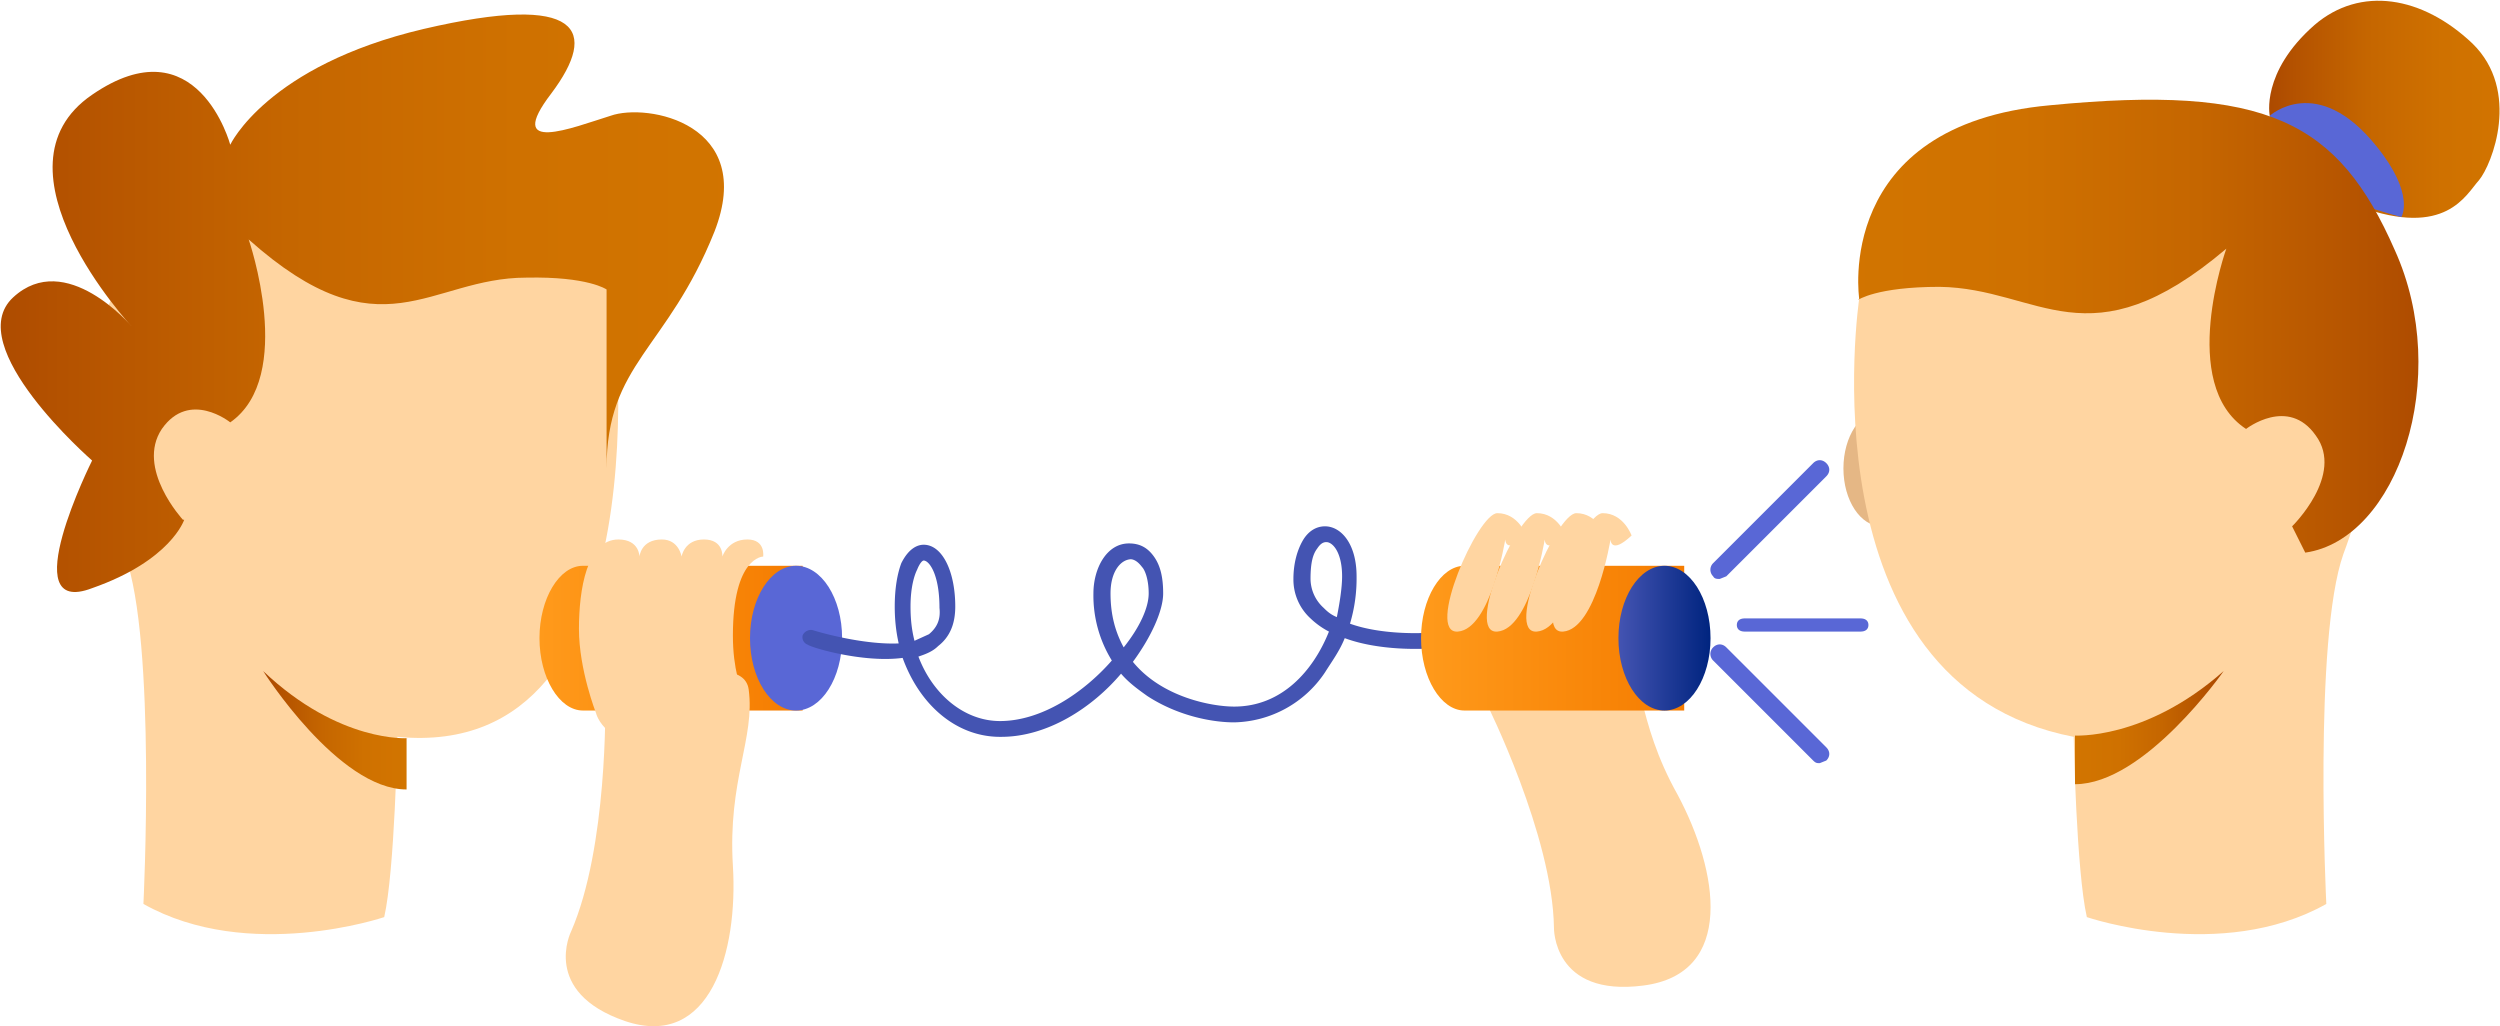 <?xml version="1.0" encoding="UTF-8"?><svg xmlns="http://www.w3.org/2000/svg" width="190" height="78"><!--Generator: Sketch 54.1 (76490) - https://sketchapp.com--><defs><linearGradient id="a" x1="0%" y1="50%" y2="50%"><stop offset="0%" stop-color="#AA4700"/><stop offset="12.9%" stop-color="#B45200"/><stop offset="41.1%" stop-color="#C56600"/><stop offset="69.9%" stop-color="#CF7100"/><stop offset="100%" stop-color="#D27500"/></linearGradient><linearGradient id="b" x1="0%" y1="50%" y2="50%"><stop offset="0%" stop-color="#AA4700"/><stop offset="12.9%" stop-color="#B45200"/><stop offset="41.1%" stop-color="#C56600"/><stop offset="69.9%" stop-color="#CF7100"/><stop offset="100%" stop-color="#D27500"/></linearGradient><linearGradient id="c" x1="0%" x2="99.9%" y1="50%" y2="50%"><stop offset="0%" stop-color="#FF9A1B"/><stop offset="100%" stop-color="#F57C00"/></linearGradient><linearGradient id="d" x1="0%" y1="50%" y2="50%"><stop offset="0%" stop-color="#FF9A1B"/><stop offset="100%" stop-color="#F57C00"/></linearGradient><linearGradient id="e" x1="-.1%" x2="99.9%" y1="50%" y2="50%"><stop offset="0%" stop-color="#4454B2"/><stop offset="100%" stop-color="#00247F"/></linearGradient><linearGradient id="f" x1="0%" y1="50%" y2="50%"><stop offset="0%" stop-color="#AA4700"/><stop offset="12.9%" stop-color="#B45200"/><stop offset="41.1%" stop-color="#C56600"/><stop offset="69.9%" stop-color="#CF7100"/><stop offset="100%" stop-color="#D27500"/></linearGradient><linearGradient id="g" x1="100.1%" x2="0%" y1="50%" y2="50%"><stop offset="0%" stop-color="#AA4700"/><stop offset="12.9%" stop-color="#B45200"/><stop offset="41.1%" stop-color="#C56600"/><stop offset="69.9%" stop-color="#CF7100"/><stop offset="100%" stop-color="#D27500"/></linearGradient><linearGradient id="h" x1="100%" x2="0%" y1="50%" y2="50%"><stop offset="0%" stop-color="#AA4700"/><stop offset="12.9%" stop-color="#B45200"/><stop offset="41.1%" stop-color="#C56600"/><stop offset="69.9%" stop-color="#CF7100"/><stop offset="100%" stop-color="#D27500"/></linearGradient></defs><g fill="none" fill-rule="nonzero"><path fill="#FFD5A1" d="M113 53.5s5 10 5.1 17c0 0-.1 5.3 6.8 4.4 7-.9 5.7-8.7 2.6-14.5-3.2-5.7-2.6-9.6-4.7-12.7-2-3.1-9.8 5.8-9.8 5.8zM46.6 23S51 58 30.2 56c0 0-.2 10.2-1 13.7 0 0-10.3 3.5-18.3-1 0 0 1-20-1.4-26.5-2.4-6.4-7-23.7 9-25.7 16.1-2 27.8 1.9 28.1 6.5z"/><path fill="url(#a)" d="M14 39.5s-1 3.1-7 5.2C1 47 7 35 7 35s-10-8.7-6-12.4c4-3.7 9 2.2 9 2.2s-11.2-12-3-17.6C15 1.7 17.5 11 17.5 11s2.8-6 14.7-8.8c12-2.8 13.3.1 9.7 4.9-3.6 4.7 1.6 2.6 4.5 1.7 2.8-1 11.1.6 7.9 8.8-3.6 9-8.2 10-8.2 18V22s-1.4-1-6.1-.9c-7.4 0-11 6.1-21.1-2.9 0 0 3.6 10.4-1.4 13.9 0 0-3.1-2.5-5.2.5-2 3 1.6 6.9 1.6 6.9z"/><path fill="url(#b)" d="M31 56.1s-5.2.4-11-5.1c0 0 5.7 9 10.9 9v-3.9z"/><path fill="url(#c)" d="M44.3 43c-1.8 0-3.3 2.5-3.3 5.5s1.5 5.5 3.3 5.5H61V43H44.3z"/><ellipse cx="60.5" cy="48.5" fill="#5967D6" rx="3.5" ry="5.5"/><path fill="#4454B2" d="M76 56c-3.3 0-6.1-2.4-7.4-6-3 .4-7-.8-7.2-1a.6.6 0 0 1-.4-.7c.1-.3.5-.5.8-.4 1.3.4 4.2 1.1 6.5 1-.2-.9-.3-1.8-.3-2.8 0-1.4.2-2.5.5-3.3.6-1.2 1.3-1.4 1.7-1.4 1.4 0 2.4 2 2.4 4.7 0 1.3-.4 2.3-1.3 3-.4.4-.9.6-1.5.8 1.1 2.9 3.5 4.9 6.2 4.9 3.2 0 6.4-2.2 8.5-4.6a9.4 9.4 0 0 1-1.4-5.1c0-1.9 1-3.8 2.7-3.8.8 0 1.4.3 1.9 1s.7 1.6.7 2.8c0 1.3-.9 3.3-2.3 5.2 2.2 2.7 6 3.4 7.7 3.4 3.6 0 6-2.7 7.2-5.7a6 6 0 0 1-1.4-1 4 4 0 0 1-1.3-3c0-1.2.3-2.2.7-2.9.4-.7 1-1.1 1.7-1.1 1.2 0 2.4 1.3 2.4 3.8a12 12 0 0 1-.5 3.6c2.5.9 5.7.7 5.8.7.3 0 .6.3.6.6s-.2.6-.6.6c-.2 0-3.5.2-6.2-.8-.4 1-1 1.8-1.5 2.6a8.5 8.5 0 0 1-6.9 3.8c-1.7 0-4.3-.5-6.6-2-.7-.5-1.4-1-2-1.7-2.2 2.6-5.6 4.8-9.1 4.8zm10-13.5c-.8 0-1.6.9-1.6 2.6 0 1.7.4 3 1 4.1 1.2-1.5 1.9-3 1.9-4.1 0-1.1-.3-1.8-.5-2-.3-.4-.6-.6-.9-.6zm-15.8.1c-.1 0-.3.2-.5.7-.2.4-.5 1.3-.5 2.8 0 1 .1 1.8.3 2.6l1.1-.5c.6-.5.9-1.1.8-2 0-2.6-.8-3.6-1.2-3.6zm30.6-1.4c-.3 0-.5.2-.7.5-.3.4-.5 1-.5 2.3a3 3 0 0 0 1 2.2c.2.2.5.5 1 .7.2-1 .4-2.2.4-3.1 0-1.8-.7-2.6-1.2-2.6z"/><path fill="url(#d)" d="M111.3 43c-1.8 0-3.3 2.5-3.3 5.5s1.5 5.5 3.3 5.5H128V43h-16.7z"/><ellipse cx="126.5" cy="48.5" fill="url(#e)" rx="3.5" ry="5.5"/><path fill="#FFD5A1" d="M45.3 54.2S44 50.9 44 47.8c0-3 .6-6.8 3-6.8 1.6 0 1.6 1.3 1.6 1.3s.1-1.3 1.7-1.3c1.3 0 1.5 1.3 1.5 1.3S52 41 53.5 41c1.5 0 1.4 1.3 1.4 1.3s.4-1.3 1.9-1.3c1.4 0 1.2 1.3 1.2 1.3s-2.3 0-2.3 6c0 2.6.6 4 .9 5 .4 1.3-1 2.9-2.3 3.3-.7.3-1.7.4-3 .4-5.4 0-6-2.8-6-2.8z"/><path fill="#FFD5A1" d="M46 53.4s.2 11-2.6 17.4c0 0-2.3 4.6 4.1 6.8 6.5 2.2 8.6-5.3 8.2-11.8-.4-6.5 1.7-9.7 1.2-13.4-.5-3.6-11 1-11 1zM116 40.7s-.6-1.7-2.2-1.7c-1.5 0-5.5 9.2-3 9 2.5-.2 3.6-7 3.6-7s0 1.2 1.6-.3z"/><path fill="#FFD5A1" d="M119 40.7s-.6-1.7-2.2-1.7c-1.5 0-5.5 9.2-3 9 2.5-.2 3.6-7 3.6-7s0 1.2 1.6-.3z"/><path fill="#FFD5A1" d="M122 40.7s-.6-1.7-2.2-1.7c-1.5 0-5.5 9.2-3 9 2.5-.2 3.6-7 3.6-7s0 1.2 1.6-.3z"/><path fill="#FFD5A1" d="M124 40.7s-.6-1.7-2.2-1.7c-1.5 0-5.5 9.2-3 9 2.5-.2 3.6-7 3.6-7s0 1.2 1.6-.3z"/><path fill="#5967D6" d="M130.7 44c-.2 0-.4 0-.5-.2a.7.7 0 0 1 0-1l7.6-7.6c.3-.3.7-.3 1 0 .3.3.3.7 0 1l-7.6 7.6-.5.2zM138.3 58c-.2 0-.3 0-.5-.2l-7.6-7.6a.7.7 0 0 1 0-1c.3-.3.7-.3 1 0l7.6 7.6c.3.3.3.7 0 1l-.5.2zM141.4 48h-8.8c-.4 0-.6-.2-.6-.5s.2-.5.6-.5h8.8c.4 0 .6.2.6.5s-.2.5-.6.5z"/><g transform="translate(140)"><ellipse cx="3" cy="35.6" fill="#E5B785" rx="2.9" ry="4.4"/><path fill="url(#f)" d="M32.5 8.8s-.7-3.3 3.4-6.9c3.5-3 8.2-2.2 12 1.4 3.7 3.6 1.5 9.2.5 10.4-1 1.1-2.5 4.4-9.1 2-6.6-2.4-6.8-6.9-6.8-6.9z"/><path fill="#5967D6" d="M32.5 8.8s3.6-3.3 8.1 2.3c3 3.7 1.9 5.4 1.9 5.4s-5.6-1.5-7.2-2.8c-1.6-1.4-2.8-4.9-2.8-4.9z"/><path fill="#FFD5A1" d="M1.3 22.7S-3.1 52 17.6 56c0 0 .2 10.2 1 13.7 0 0 10.2 3.5 18.2-1 0 0-1-20.1 1.3-26.6 2.4-6.4 7-23.8-9-25.8-15.9-2-27.5 1.9-27.8 6.5z"/><path fill="url(#g)" d="M17.6 55.9S23 56.3 29 51c0 0-6 8.6-11.3 8.6v-3.7z"/><path fill="url(#h)" d="M1.3 22.7S-.7 9.5 15.8 8C32.3 6.4 37.7 9.2 42 19c4.4 9.7.2 22-6.8 23l-1-2s4-3.9 1.8-6.9c-2.1-3-5.3-.5-5.3-.5-5.2-3.4-1.5-13.7-1.5-13.7-10.5 8.9-14.2 3-21.8 2.9-4.8 0-6.2 1-6.2 1"/></g></g></svg>